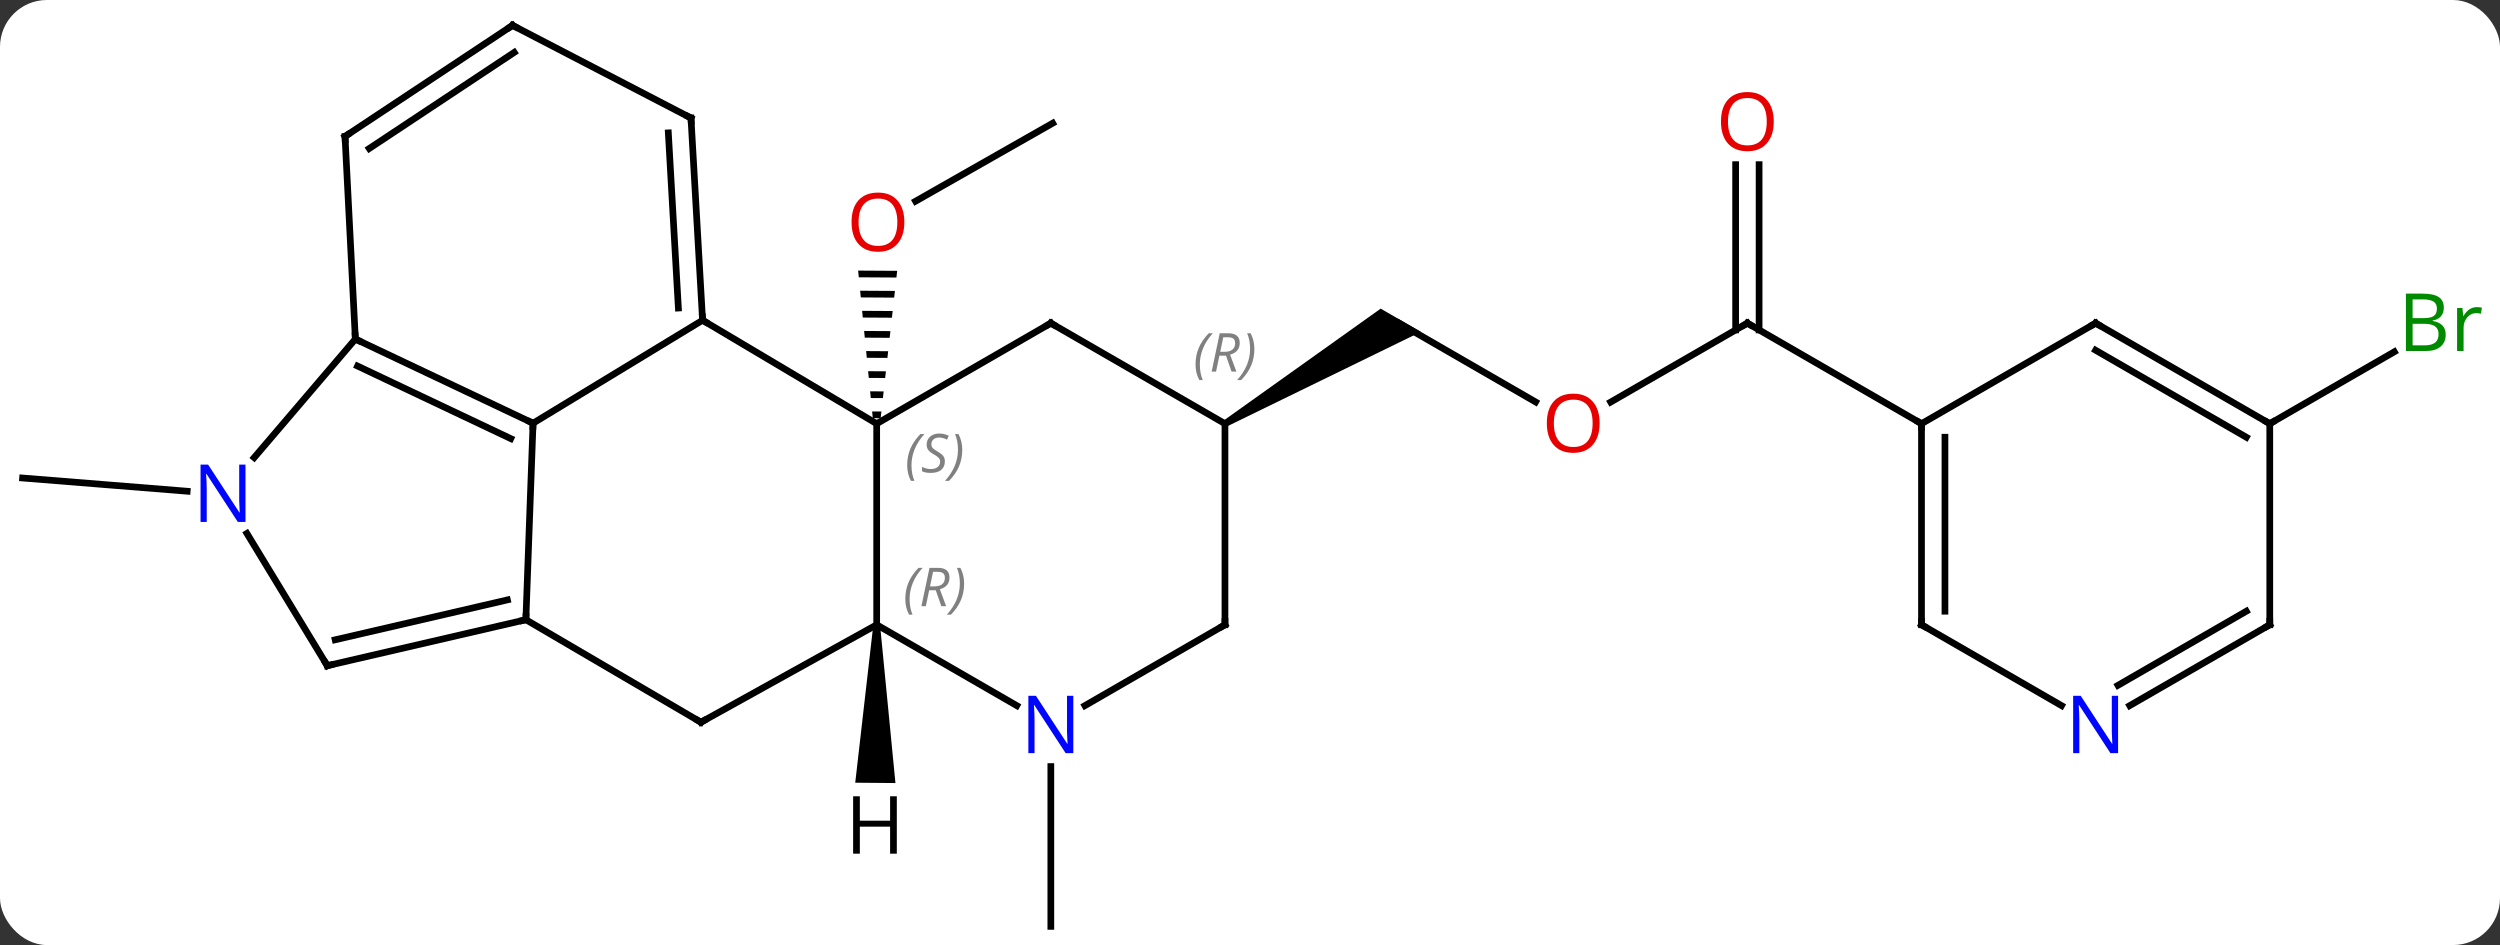 <svg width="373" viewBox="0 0 373 141" style="fill-opacity:1; color-rendering:auto; color-interpolation:auto; text-rendering:auto; stroke:black; stroke-linecap:square; stroke-miterlimit:10; shape-rendering:auto; stroke-opacity:1; fill:black; stroke-dasharray:none; font-weight:normal; stroke-width:1; font-family:'Open Sans'; font-style:normal; stroke-linejoin:miter; font-size:12; stroke-dashoffset:0; image-rendering:auto;" height="141" class="cas-substance-image" xmlns:xlink="http://www.w3.org/1999/xlink" xmlns="http://www.w3.org/2000/svg"><rect x="0" y="0" width="373" height="141" fill="#333333" stroke="none"/><svg class="cas-substance-single-component"><rect y="0" x="0" width="373" stroke="none" ry="7" rx="7" height="141" fill="white" class="cas-substance-group"/><svg y="0" x="0" width="373" viewBox="0 0 373 141" style="fill:black;" height="141" class="cas-substance-single-component-image"><svg><g><g transform="translate(184,71)" style="text-rendering:geometricPrecision; color-rendering:optimizeQuality; color-interpolation:linearRGB; stroke-linecap:butt; image-rendering:optimizeQuality;"><line y2="-52.623" y1="-40.979" x2="-26.934" x1="-47.397" style="fill:none;"/><path style="stroke:none;" d="M-55.968 -30.627 L-55.868 -29.626 L-55.868 -29.626 L-50.254 -29.592 L-50.254 -29.592 L-50.142 -30.591 L-50.142 -30.591 L-55.968 -30.627 ZM-55.67 -27.625 L-55.57 -26.624 L-55.57 -26.624 L-50.59 -26.594 L-50.59 -26.594 L-50.478 -27.593 L-50.478 -27.593 L-55.67 -27.625 ZM-55.371 -24.623 L-55.272 -23.622 L-55.272 -23.622 L-50.926 -23.596 L-50.926 -23.596 L-50.814 -24.595 L-50.814 -24.595 L-55.371 -24.623 ZM-55.073 -21.621 L-54.974 -20.621 L-51.263 -20.598 L-51.263 -20.598 L-51.151 -21.597 L-51.151 -21.597 L-55.073 -21.621 ZM-54.775 -18.619 L-54.676 -17.619 L-54.676 -17.619 L-51.599 -17.6 L-51.599 -17.6 L-51.486 -18.599 L-51.486 -18.599 L-54.775 -18.619 ZM-54.477 -15.617 L-54.377 -14.617 L-54.377 -14.617 L-51.935 -14.602 L-51.935 -14.602 L-51.823 -15.601 L-51.823 -15.601 L-54.477 -15.617 ZM-54.179 -12.616 L-54.079 -11.615 L-54.079 -11.615 L-52.271 -11.604 L-52.271 -11.604 L-52.159 -12.603 L-52.159 -12.603 L-54.179 -12.616 ZM-53.88 -9.614 L-53.781 -8.613 L-53.781 -8.613 L-52.607 -8.606 L-52.607 -8.606 L-52.495 -9.605 L-52.495 -9.605 L-53.88 -9.614 Z"/><line y2="43.371" y1="67.215" x2="-27.216" x1="-27.216" style="fill:none;"/><line y2="-11.026" y1="-22.785" x2="45.113" x1="24.744" style="fill:none;"/><path style="stroke:none;" d="M-0.986 -7.352 L-1.486 -8.218 L21.994 -24.95 L27.994 -21.486 Z"/><line y2="-22.785" y1="-11.011" x2="76.707" x1="56.315" style="fill:none;"/><line y2="-46.433" y1="-21.775" x2="78.457" x1="78.457" style="fill:none;"/><line y2="-46.433" y1="-21.775" x2="74.957" x1="74.957" style="fill:none;"/><line y2="-7.785" y1="-22.785" x2="102.687" x1="76.707" style="fill:none;"/><line y2="2.292" y1="0.318" x2="-156.071" x1="-180.63" style="fill:none;"/><line y2="-7.785" y1="-18.512" x2="154.65" x1="173.229" style="fill:none;"/><line y2="-23.223" y1="-7.785" x2="-79.176" x1="-53.199" style="fill:none;"/><line y2="22.215" y1="-7.785" x2="-53.199" x1="-53.199" style="fill:none;"/><line y2="-22.785" y1="-7.785" x2="-27.216" x1="-53.199" style="fill:none;"/><line y2="-7.857" y1="-23.223" x2="-104.469" x1="-79.176" style="fill:none;"/><line y2="-53.394" y1="-23.223" x2="-80.907" x1="-79.176" style="fill:none;"/><line y2="-51.176" y1="-25.04" x2="-84.285" x1="-82.786" style="fill:none;"/><line y2="36.759" y1="22.215" x2="-79.419" x1="-53.199" style="fill:none;"/><line y2="34.28" y1="22.215" x2="-32.3" x1="-53.199" style="fill:none;"/><line y2="-7.785" y1="-22.785" x2="-1.236" x1="-27.216" style="fill:none;"/><line y2="21.459" y1="-7.857" x2="-105.54" x1="-104.469" style="fill:none;"/><line y2="-20.412" y1="-7.857" x2="-130.98" x1="-104.469" style="fill:none;"/><line y2="-16.384" y1="-5.559" x2="-130.652" x1="-107.793" style="fill:none;"/><line y2="-67.215" y1="-53.394" x2="-107.529" x1="-80.907" style="fill:none;"/><line y2="21.459" y1="36.759" x2="-105.54" x1="-79.419" style="fill:none;"/><line y2="22.215" y1="34.28" x2="-1.236" x1="-22.132" style="fill:none;"/><line y2="22.215" y1="-7.785" x2="-1.236" x1="-1.236" style="fill:none;"/><line y2="28.323" y1="21.459" x2="-135.171" x1="-105.54" style="fill:none;"/><line y2="24.457" y1="18.505" x2="-133.992" x1="-108.298" style="fill:none;"/><line y2="-2.727" y1="-20.412" x2="-146.076" x1="-130.98" style="fill:none;"/><line y2="-50.646" y1="-20.412" x2="-132.525" x1="-130.98" style="fill:none;"/><line y2="-50.646" y1="-67.215" x2="-132.525" x1="-107.529" style="fill:none;"/><line y2="-48.845" y1="-63.181" x2="-128.907" x1="-107.279" style="fill:none;"/><line y2="8.586" y1="28.323" x2="-147.162" x1="-135.171" style="fill:none;"/><line y2="-22.785" y1="-7.785" x2="128.667" x1="102.687" style="fill:none;"/><line y2="22.215" y1="-7.785" x2="102.687" x1="102.687" style="fill:none;"/><line y2="20.194" y1="-5.764" x2="106.187" x1="106.187" style="fill:none;"/><line y2="-7.785" y1="-22.785" x2="154.65" x1="128.667" style="fill:none;"/><line y2="-5.764" y1="-18.744" x2="151.15" x1="128.667" style="fill:none;"/><line y2="34.28" y1="22.215" x2="123.583" x1="102.687" style="fill:none;"/><line y2="22.215" y1="-7.785" x2="154.65" x1="154.65" style="fill:none;"/><line y2="22.215" y1="34.28" x2="154.65" x1="133.751" style="fill:none;"/><line y2="20.194" y1="31.249" x2="151.15" x1="132.001" style="fill:none;"/><path style="stroke:none;" d="M-53.699 22.211 L-52.699 22.219 L-50.4 45.831 L-56.399 45.78 Z"/></g><g transform="translate(184,71)" style="fill:rgb(230,0,0); text-rendering:geometricPrecision; color-rendering:optimizeQuality; image-rendering:optimizeQuality; font-family:'Open Sans'; stroke:rgb(230,0,0); color-interpolation:linearRGB;"><path style="stroke:none;" d="M-49.072 -37.855 Q-49.072 -35.793 -50.112 -34.613 Q-51.151 -33.433 -52.994 -33.433 Q-54.885 -33.433 -55.916 -34.597 Q-56.947 -35.762 -56.947 -37.871 Q-56.947 -39.965 -55.916 -41.113 Q-54.885 -42.262 -52.994 -42.262 Q-51.135 -42.262 -50.104 -41.09 Q-49.072 -39.918 -49.072 -37.855 ZM-55.901 -37.855 Q-55.901 -36.121 -55.158 -35.215 Q-54.416 -34.308 -52.994 -34.308 Q-51.572 -34.308 -50.846 -35.207 Q-50.119 -36.105 -50.119 -37.855 Q-50.119 -39.59 -50.846 -40.48 Q-51.572 -41.371 -52.994 -41.371 Q-54.416 -41.371 -55.158 -40.472 Q-55.901 -39.574 -55.901 -37.855 Z"/><path style="stroke:none;" d="M54.664 -7.855 Q54.664 -5.793 53.625 -4.613 Q52.586 -3.433 50.743 -3.433 Q48.852 -3.433 47.821 -4.598 Q46.789 -5.762 46.789 -7.871 Q46.789 -9.965 47.821 -11.113 Q48.852 -12.262 50.743 -12.262 Q52.602 -12.262 53.633 -11.09 Q54.664 -9.918 54.664 -7.855 ZM47.836 -7.855 Q47.836 -6.121 48.579 -5.215 Q49.321 -4.308 50.743 -4.308 Q52.164 -4.308 52.891 -5.207 Q53.618 -6.105 53.618 -7.855 Q53.618 -9.59 52.891 -10.48 Q52.164 -11.371 50.743 -11.371 Q49.321 -11.371 48.579 -10.473 Q47.836 -9.574 47.836 -7.855 Z"/></g><g transform="translate(184,71)" style="stroke-linecap:butt; text-rendering:geometricPrecision; color-rendering:optimizeQuality; image-rendering:optimizeQuality; font-family:'Open Sans'; color-interpolation:linearRGB; stroke-miterlimit:5;"><path style="fill:none;" d="M76.274 -22.535 L76.707 -22.785 L77.14 -22.535"/><path style="fill:rgb(230,0,0); stroke:none;" d="M80.644 -52.855 Q80.644 -50.793 79.605 -49.613 Q78.566 -48.433 76.723 -48.433 Q74.832 -48.433 73.801 -49.597 Q72.769 -50.762 72.769 -52.871 Q72.769 -54.965 73.801 -56.113 Q74.832 -57.262 76.723 -57.262 Q78.582 -57.262 79.613 -56.09 Q80.644 -54.918 80.644 -52.855 ZM73.816 -52.855 Q73.816 -51.121 74.559 -50.215 Q75.301 -49.308 76.723 -49.308 Q78.144 -49.308 78.871 -50.207 Q79.598 -51.105 79.598 -52.855 Q79.598 -54.59 78.871 -55.48 Q78.144 -56.371 76.723 -56.371 Q75.301 -56.371 74.559 -55.472 Q73.816 -54.574 73.816 -52.855 Z"/><path style="fill:rgb(0,138,0); stroke:none;" d="M174.961 -27.191 L177.383 -27.191 Q179.086 -27.191 179.852 -26.683 Q180.617 -26.176 180.617 -25.082 Q180.617 -24.316 180.195 -23.816 Q179.774 -23.316 178.945 -23.176 L178.945 -23.113 Q180.899 -22.785 180.899 -21.066 Q180.899 -19.926 180.125 -19.277 Q179.352 -18.629 177.961 -18.629 L174.961 -18.629 L174.961 -27.191 ZM175.961 -23.535 L177.602 -23.535 Q178.664 -23.535 179.125 -23.863 Q179.586 -24.191 179.586 -24.973 Q179.586 -25.691 179.07 -26.012 Q178.555 -26.332 177.43 -26.332 L175.961 -26.332 L175.961 -23.535 ZM175.961 -22.691 L175.961 -19.473 L177.758 -19.473 Q178.789 -19.473 179.313 -19.879 Q179.836 -20.285 179.836 -21.144 Q179.836 -21.941 179.297 -22.316 Q178.758 -22.691 177.664 -22.691 L175.961 -22.691 ZM185.533 -25.176 Q185.955 -25.176 186.299 -25.098 L186.158 -24.191 Q185.768 -24.285 185.455 -24.285 Q184.674 -24.285 184.119 -23.652 Q183.565 -23.019 183.565 -22.082 L183.565 -18.629 L182.596 -18.629 L182.596 -25.051 L183.393 -25.051 L183.518 -23.863 L183.565 -23.863 Q183.908 -24.488 184.416 -24.832 Q184.924 -25.176 185.533 -25.176 Z"/></g><g transform="translate(184,71)" style="stroke-linecap:butt; font-size:8.4px; fill:gray; text-rendering:geometricPrecision; image-rendering:optimizeQuality; color-rendering:optimizeQuality; font-family:'Open Sans'; font-style:italic; stroke:gray; color-interpolation:linearRGB; stroke-miterlimit:5;"><path style="stroke:none;" d="M-48.647 -1.582 Q-48.647 -2.91 -48.179 -4.035 Q-47.71 -5.16 -46.679 -6.238 L-46.069 -6.238 Q-47.038 -5.176 -47.522 -4.004 Q-48.007 -2.832 -48.007 -1.597 Q-48.007 -0.269 -47.569 0.746 L-48.085 0.746 Q-48.647 -0.285 -48.647 -1.582 ZM-43.025 -2.175 Q-43.025 -1.347 -43.572 -0.894 Q-44.119 -0.441 -45.119 -0.441 Q-45.525 -0.441 -45.837 -0.496 Q-46.15 -0.55 -46.431 -0.691 L-46.431 -1.347 Q-45.806 -1.019 -45.103 -1.019 Q-44.478 -1.019 -44.103 -1.316 Q-43.728 -1.613 -43.728 -2.129 Q-43.728 -2.441 -43.931 -2.668 Q-44.134 -2.894 -44.697 -3.222 Q-45.29 -3.55 -45.517 -3.879 Q-45.744 -4.207 -45.744 -4.66 Q-45.744 -5.394 -45.228 -5.855 Q-44.712 -6.316 -43.869 -6.316 Q-43.494 -6.316 -43.158 -6.238 Q-42.822 -6.16 -42.447 -5.988 L-42.712 -5.394 Q-42.962 -5.551 -43.283 -5.636 Q-43.603 -5.722 -43.869 -5.722 Q-44.4 -5.722 -44.72 -5.449 Q-45.04 -5.176 -45.04 -4.707 Q-45.04 -4.504 -44.97 -4.355 Q-44.9 -4.207 -44.759 -4.074 Q-44.619 -3.941 -44.197 -3.691 Q-43.634 -3.347 -43.431 -3.152 Q-43.228 -2.957 -43.126 -2.722 Q-43.025 -2.488 -43.025 -2.175 ZM-40.43 -3.894 Q-40.43 -2.566 -40.907 -1.433 Q-41.383 -0.3 -42.399 0.746 L-43.008 0.746 Q-41.071 -1.41 -41.071 -3.894 Q-41.071 -5.222 -41.508 -6.238 L-40.993 -6.238 Q-40.43 -5.176 -40.43 -3.894 Z"/><path style="fill:none; stroke:black;" d="M-79.205 -23.722 L-79.176 -23.223 L-78.746 -22.968"/><path style="stroke:none;" d="M-48.928 18.379 Q-48.928 17.051 -48.459 15.926 Q-47.99 14.801 -46.959 13.723 L-46.349 13.723 Q-47.318 14.785 -47.803 15.957 Q-48.287 17.129 -48.287 18.363 Q-48.287 19.691 -47.849 20.707 L-48.365 20.707 Q-48.928 19.676 -48.928 18.379 ZM-45.367 17.066 L-45.867 19.441 L-46.524 19.441 L-45.321 13.723 L-44.071 13.723 Q-42.336 13.723 -42.336 15.16 Q-42.336 16.52 -43.774 16.91 L-42.836 19.441 L-43.555 19.441 L-44.383 17.066 L-45.367 17.066 ZM-44.789 14.316 Q-45.18 16.238 -45.242 16.488 L-44.586 16.488 Q-43.836 16.488 -43.43 16.16 Q-43.024 15.832 -43.024 15.207 Q-43.024 14.738 -43.282 14.527 Q-43.539 14.316 -44.133 14.316 L-44.789 14.316 ZM-40.15 16.066 Q-40.15 17.395 -40.627 18.527 Q-41.103 19.66 -42.119 20.707 L-42.728 20.707 Q-40.791 18.551 -40.791 16.066 Q-40.791 14.738 -41.228 13.723 L-40.713 13.723 Q-40.15 14.785 -40.15 16.066 Z"/><path style="fill:none; stroke:black;" d="M-27.649 -22.535 L-27.216 -22.785 L-26.783 -22.535"/><path style="fill:none; stroke:black;" d="M-104.921 -8.071 L-104.469 -7.857 L-104.487 -7.357"/><path style="fill:none; stroke:black;" d="M-80.878 -52.895 L-80.907 -53.394 L-81.351 -53.624"/><path style="fill:none; stroke:black;" d="M-78.982 36.517 L-79.419 36.759 L-79.85 36.506"/></g><g transform="translate(184,71)" style="stroke-linecap:butt; fill:rgb(0,5,255); text-rendering:geometricPrecision; color-rendering:optimizeQuality; image-rendering:optimizeQuality; font-family:'Open Sans'; stroke:rgb(0,5,255); color-interpolation:linearRGB; stroke-miterlimit:5;"><path style="stroke:none;" d="M-23.864 41.371 L-25.005 41.371 L-29.693 34.184 L-29.739 34.184 Q-29.646 35.449 -29.646 36.496 L-29.646 41.371 L-30.568 41.371 L-30.568 32.809 L-29.443 32.809 L-24.771 39.965 L-24.724 39.965 Q-24.724 39.809 -24.771 38.949 Q-24.818 38.09 -24.802 37.715 L-24.802 32.809 L-23.864 32.809 L-23.864 41.371 Z"/></g><g transform="translate(184,71)" style="stroke-linecap:butt; font-size:8.4px; fill:gray; text-rendering:geometricPrecision; image-rendering:optimizeQuality; color-rendering:optimizeQuality; font-family:'Open Sans'; font-style:italic; stroke:gray; color-interpolation:linearRGB; stroke-miterlimit:5;"><path style="stroke:none;" d="M-5.625 -16.621 Q-5.625 -17.949 -5.156 -19.074 Q-4.687 -20.199 -3.656 -21.277 L-3.046 -21.277 Q-4.015 -20.215 -4.5 -19.043 Q-4.984 -17.871 -4.984 -16.637 Q-4.984 -15.308 -4.546 -14.293 L-5.062 -14.293 Q-5.625 -15.324 -5.625 -16.621 ZM-2.065 -17.933 L-2.565 -15.558 L-3.221 -15.558 L-2.018 -21.277 L-0.768 -21.277 Q0.967 -21.277 0.967 -19.84 Q0.967 -18.48 -0.471 -18.09 L0.467 -15.558 L-0.252 -15.558 L-1.08 -17.933 L-2.065 -17.933 ZM-1.486 -20.683 Q-1.877 -18.762 -1.94 -18.512 L-1.283 -18.512 Q-0.533 -18.512 -0.127 -18.84 Q0.279 -19.168 0.279 -19.793 Q0.279 -20.262 0.021 -20.473 Q-0.236 -20.683 -0.83 -20.683 L-1.486 -20.683 ZM3.153 -18.933 Q3.153 -17.605 2.676 -16.473 Q2.2 -15.34 1.184 -14.293 L0.575 -14.293 Q2.512 -16.449 2.512 -18.933 Q2.512 -20.262 2.075 -21.277 L2.59 -21.277 Q3.153 -20.215 3.153 -18.933 Z"/><path style="fill:none; stroke:black;" d="M-106.027 21.572 L-105.54 21.459 L-105.522 20.959"/><path style="fill:none; stroke:black;" d="M-130.528 -20.198 L-130.98 -20.412 L-131.006 -20.911"/><path style="fill:none; stroke:black;" d="M-107.085 -66.985 L-107.529 -67.215 L-107.946 -66.939"/><path style="fill:none; stroke:black;" d="M-1.669 22.465 L-1.236 22.215 L-1.236 21.715"/><path style="fill:none; stroke:black;" d="M-134.684 28.21 L-135.171 28.323 L-135.431 27.896"/></g><g transform="translate(184,71)" style="stroke-linecap:butt; fill:rgb(0,5,255); text-rendering:geometricPrecision; color-rendering:optimizeQuality; image-rendering:optimizeQuality; font-family:'Open Sans'; stroke:rgb(0,5,255); color-interpolation:linearRGB; stroke-miterlimit:5;"><path style="stroke:none;" d="M-147.374 6.877 L-148.515 6.877 L-153.203 -0.31 L-153.249 -0.31 Q-153.156 0.955 -153.156 2.002 L-153.156 6.877 L-154.078 6.877 L-154.078 -1.685 L-152.953 -1.685 L-148.281 5.471 L-148.234 5.471 Q-148.234 5.315 -148.281 4.455 Q-148.328 3.596 -148.312 3.221 L-148.312 -1.685 L-147.374 -1.685 L-147.374 6.877 Z"/><path style="fill:none; stroke:black;" d="M-132.5 -50.147 L-132.525 -50.646 L-132.108 -50.922"/><path style="fill:none; stroke:black;" d="M102.687 -7.285 L102.687 -7.785 L102.254 -8.035"/><path style="fill:none; stroke:black;" d="M128.234 -22.535 L128.667 -22.785 L129.1 -22.535"/><path style="fill:none; stroke:black;" d="M102.687 21.715 L102.687 22.215 L103.12 22.465"/><path style="fill:none; stroke:black;" d="M154.217 -8.035 L154.65 -7.785 L155.083 -8.035"/><path style="stroke:none;" d="M132.019 41.371 L130.878 41.371 L126.19 34.184 L126.144 34.184 Q126.237 35.449 126.237 36.496 L126.237 41.371 L125.315 41.371 L125.315 32.809 L126.44 32.809 L131.112 39.965 L131.159 39.965 Q131.159 39.809 131.112 38.949 Q131.065 38.09 131.081 37.715 L131.081 32.809 L132.019 32.809 L132.019 41.371 Z"/><path style="fill:none; stroke:black;" d="M154.65 21.715 L154.65 22.215 L154.217 22.465"/><path style="fill:black; stroke:none;" d="M-50.196 56.368 L-51.196 56.368 L-51.196 52.337 L-55.712 52.337 L-55.712 56.368 L-56.712 56.368 L-56.712 47.806 L-55.712 47.806 L-55.712 51.446 L-51.196 51.446 L-51.196 47.806 L-50.196 47.806 L-50.196 56.368 Z"/></g></g></svg></svg></svg></svg>